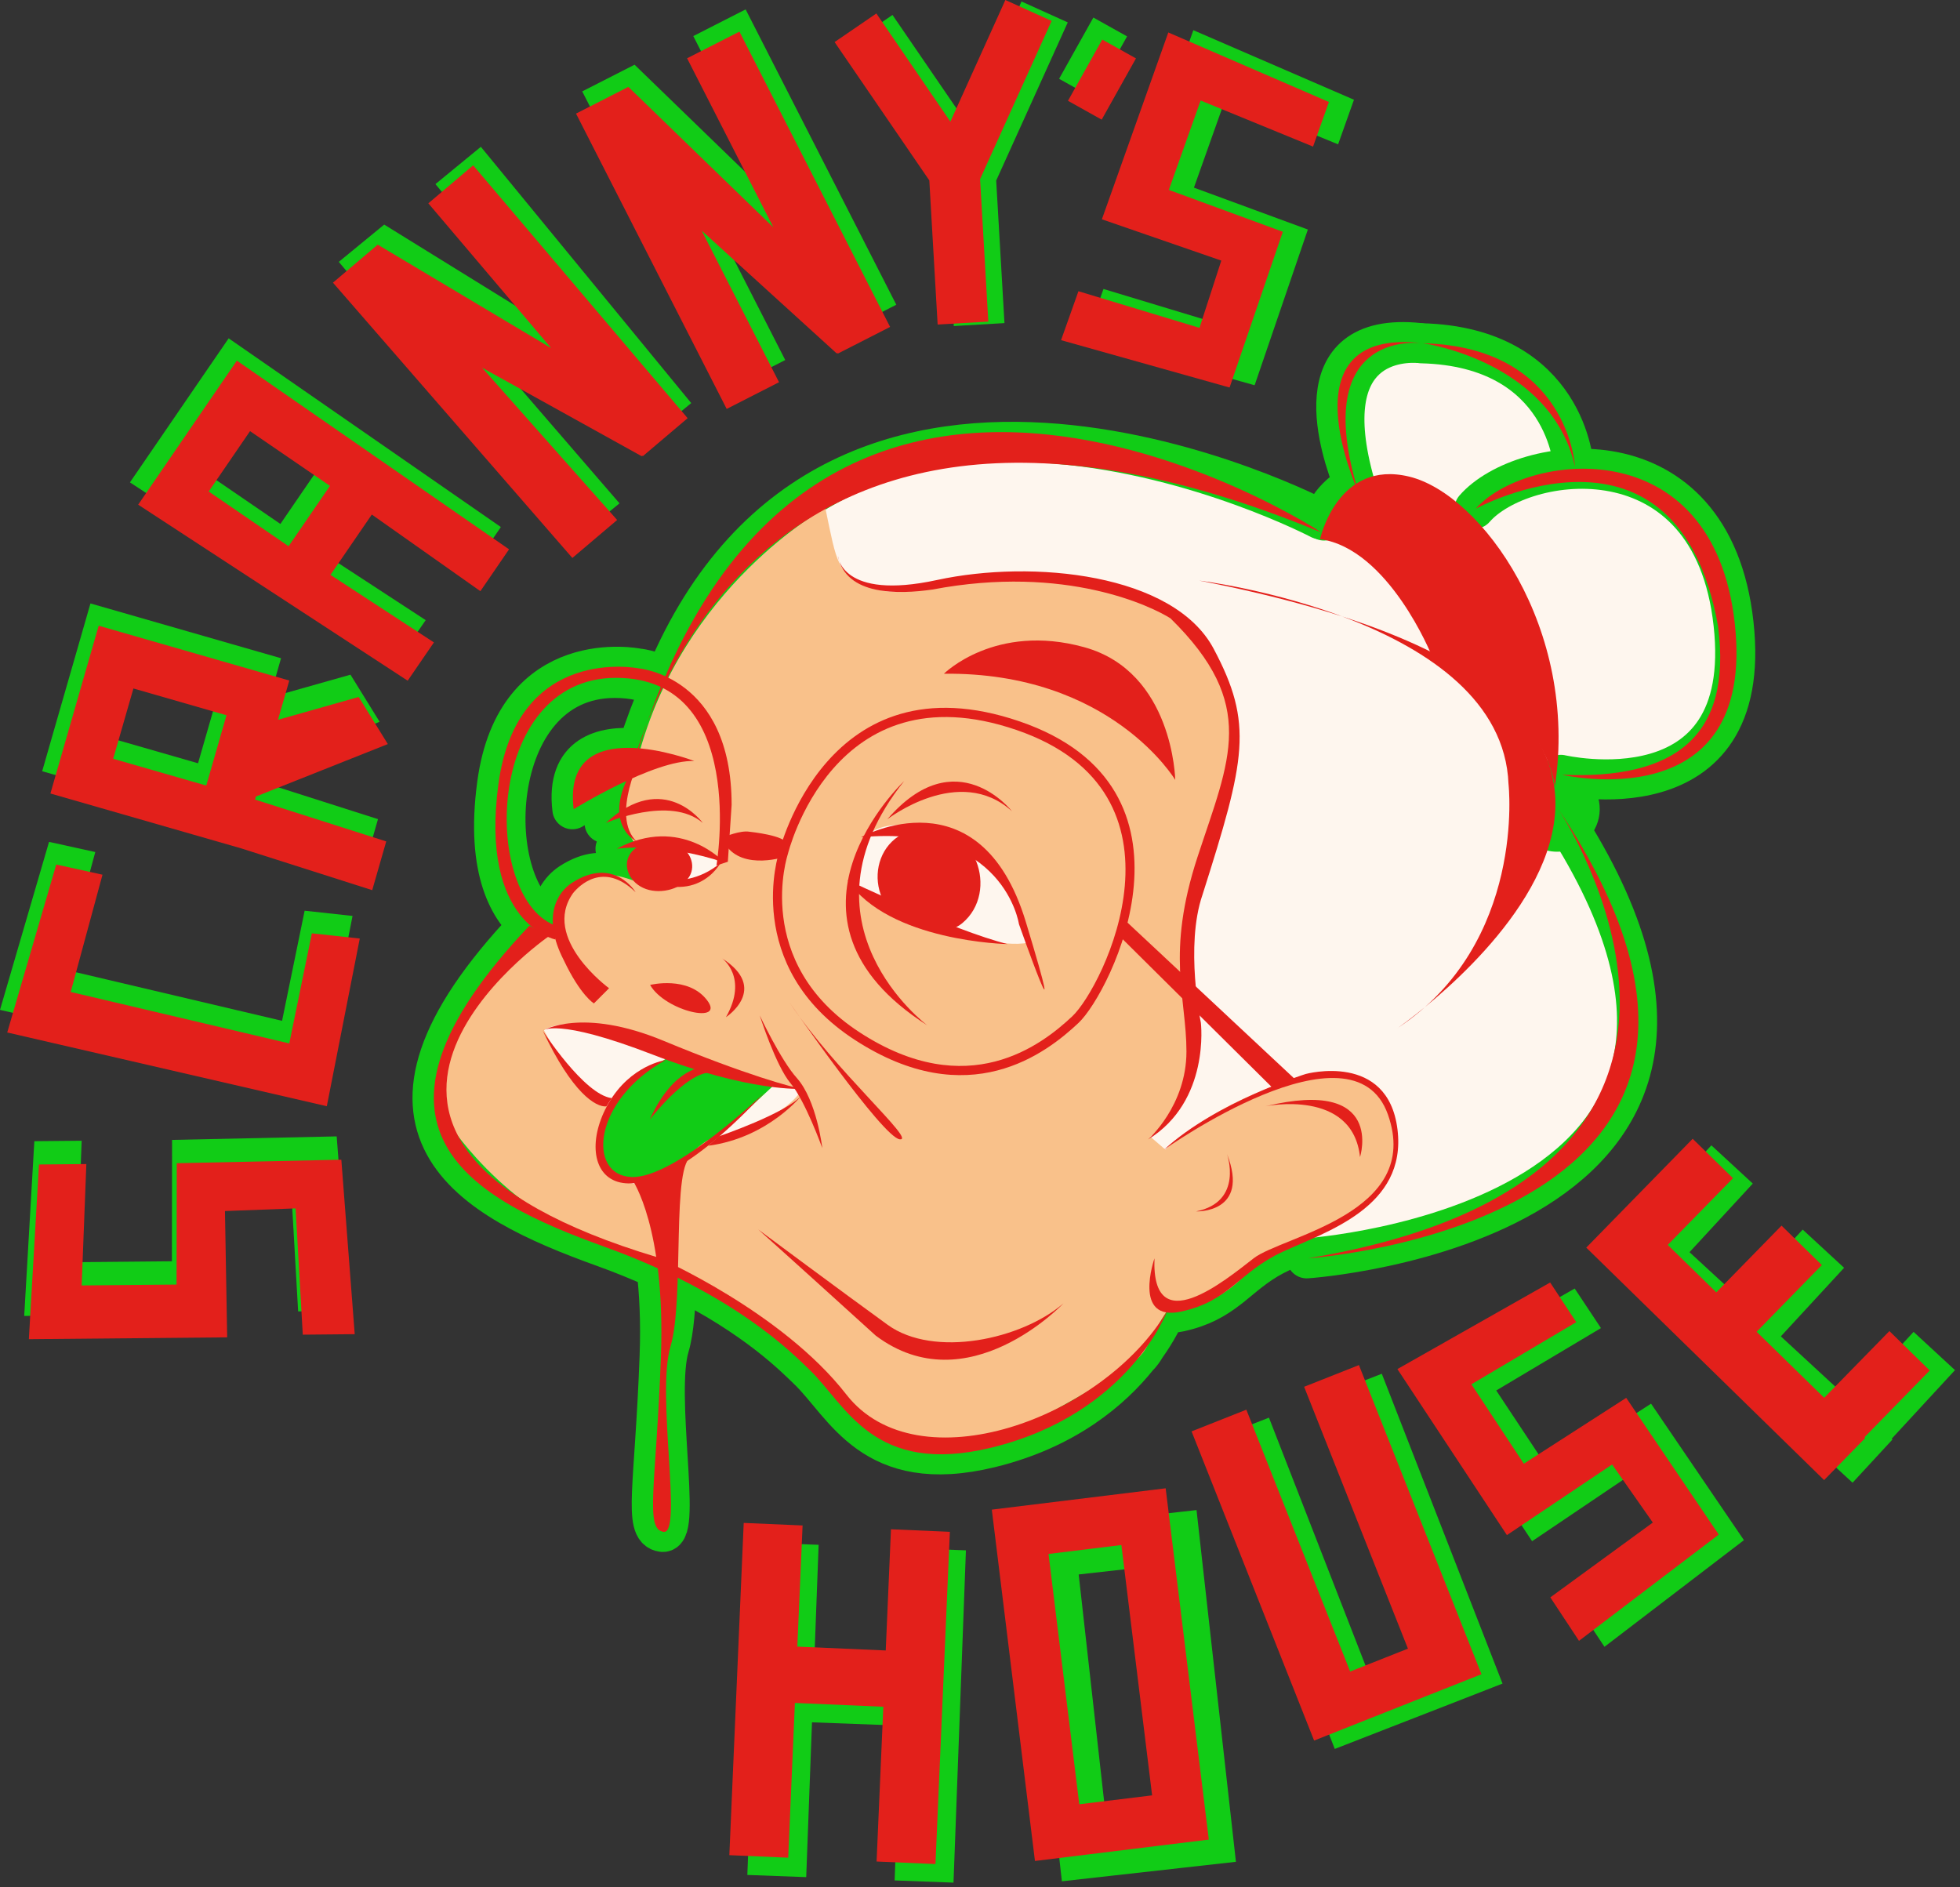 <?xml version="1.0" encoding="UTF-8"?>
<svg width="54px" height="52px" viewBox="0 0 54 52" version="1.1" xmlns="http://www.w3.org/2000/svg" xmlns:xlink="http://www.w3.org/1999/xlink">
    <rect x="0" y="0" width="54" height="52" fill="#333333" stroke="none"/>
    <!-- Generator: Sketch 62 (91390) - https://sketch.com -->
    <title>Group</title>
    <desc>Created with Sketch.</desc>
    <g id="Website" stroke="none" stroke-width="1" fill="none" fill-rule="evenodd">
        <g id="Cart-All" transform="translate(-12, -13)">
            <g id="Header">
                <g id="Header-Logo">
                    <g id="Group" transform="translate(12, 13)">
                        <g id="House" transform="translate(20.094, 31.376)" fill-rule="nonzero">
                            <g id="E" transform="translate(23.609, 0)">
                                <polygon id="Path" fill="#11CC16" points="4.588 1.234 3.447 0.181 1.703 2.07 0.602 3.263 1.744 4.316 3.118 5.584 4.26 6.637 6.173 8.402 7.315 9.456 7.337 9.476 8.438 8.284 8.416 8.263 10.159 6.374 9.018 5.32 7.274 7.21 5.361 5.444 7.104 3.555 5.963 2.502 4.219 4.391 2.845 3.124"></polygon>
                                <polygon id="Path" fill="#E3201B" points="4.043 1.086 2.932 0 1.135 1.838 -1.17077582e-15 2.999 1.111 4.085 2.448 5.392 3.559 6.477 5.421 8.297 6.531 9.382 6.553 9.404 7.688 8.243 7.666 8.222 9.463 6.384 8.352 5.298 6.555 7.136 4.694 5.317 6.491 3.479 5.38 2.393 3.583 4.231 2.245 2.924"></polygon>
                            </g>
                            <g id="S" transform="translate(18.406, 3.96)">
                                <polygon id="Path" fill="#11CC16" points="0.683 2.561 0.709 2.601 3.711 7.128 6.605 5.175 7.73 6.773 4.912 8.84 5.686 10.009 5.705 10.037 9.547 7.099 9.53 7.074 6.988 3.338 4.172 5.161 2.723 2.975 5.608 1.256 4.909 0.203 4.885 0.166"></polygon>
                                <polygon id="Path" fill="#E3201B" points="2.34155164e-15 2.385 0.026 2.425 3.017 6.96 5.916 5.014 7.037 6.614 4.213 8.675 4.985 9.845 5.003 9.873 8.853 6.945 8.836 6.919 6.304 3.178 3.483 4.993 2.039 2.804 4.928 1.092 4.233 0.037 4.208 0"></polygon>
                            </g>
                            <g id="U" transform="translate(12.735, 6.235)">
                                <polygon id="Path" fill="#11CC16" points="3.728 0.828 6.545 8.059 4.949 8.681 2.132 1.449 0.62 2.038 3.945 10.576 3.946 10.576 5.458 9.987 7.054 9.366 8.443 8.824 8.567 8.776 5.241 0.239"></polygon>
                                <polygon id="Path" fill="#E3201B" points="3.101 0.598 5.961 7.813 4.369 8.444 1.509 1.229 2.34155164e-15 1.827 3.376 10.345 3.377 10.345 4.885 9.747 6.477 9.116 7.863 8.567 7.987 8.518 4.611 0"></polygon>
                            </g>
                            <g id="O" transform="translate(7.231, 9.63)">
                                <path d="M0.844,1.137 L0.85,1.184 L1.001,2.53 L1.775,9.436 L1.931,10.828 L3.324,10.672 L5.333,10.447 L6.726,10.291 L6.57,8.898 L5.796,1.993 L5.646,0.647 L5.64,0.6 L0.844,1.137 Z M5.177,9.055 L3.168,9.28 L2.394,2.374 L4.403,2.149 L5.177,9.055 Z" id="Shape" fill="#11CC16"></path>
                                <path d="M-2.34155164e-15,0.588 L0.006,0.635 L0.171,1.979 L1.018,8.876 L1.189,10.268 L2.58,10.097 L4.587,9.85 L5.979,9.679 L5.808,8.288 L4.961,1.391 L4.796,0.047 L4.79,0 L-2.34155164e-15,0.588 Z M4.417,8.46 L2.41,8.706 L1.563,1.809 L3.57,1.563 L4.417,8.46 Z" id="Shape" fill="#E3201B"></path>
                            </g>
                            <g id="H" transform="translate(0, 10.584)">
                                <polygon id="Path" fill="#11CC16" points="4.896 0.694 4.771 4.033 2.335 3.942 2.46 0.603 0.838 0.543 0.496 9.699 2.118 9.759 2.277 5.494 4.713 5.585 4.554 9.85 6.176 9.911 6.518 0.755"></polygon>
                                <polygon id="Path" fill="#E3201B" points="4.453 0.175 4.309 3.514 1.873 3.408 2.018 0.07 0.396 0 -4.68310329e-15 9.154 1.622 9.224 1.806 4.96 4.242 5.065 4.057 9.329 5.679 9.399 6.076 0.245"></polygon>
                            </g>
                        </g>
                        <polygon id="Path-2" fill="#FEF6EE" points="22.083 15.996 22.916 13.464 25.931 12.174 29.923 12.174 34.867 13.464 36.822 14.064 37.303 12.85 37.303 10.615 38.403 9.322 40.552 9.47 42.5 10.703 43.392 12.659 44.931 13.063 46.76 14.345 47.807 16.626 47.807 18.677 47.353 20.597 45.764 21.077 44.216 21.676 42.854 21.983 44.305 25.129 45.103 28.481 44.305 30.866 42.941 32.509 40.834 33.783 38.524 34.425 35.972 34.425 31.259 34.67 24.74 33.783 16.692 33.377 14.19 30.906 14.19 28.327 16.993 26.011 16.993 24.965 17.365 23.402 17.902 21.643"></polygon>
                        <g id="All-Head" transform="translate(11.889, 9.42)">
                            <path d="M9.481,20.433 L6.691,19.634 C6.691,19.634 4.343,20.667 4.719,22.64 C4.86,22.921 5.585,23.808 7.923,21.886" id="Tongue" fill="#11CC16" fill-rule="nonzero"></path>
                            <g id="Glow-Neon">
                                <path d="M24.112,25.25 C24.112,25.25 38.611,24.284 31.01,12.873" id="Path" stroke="#11CC16" stroke-width="1.104" stroke-linecap="round" stroke-linejoin="round"></path>
                                <path d="M30.994,12.831 C30.994,12.831 31.02,12.869 31.065,12.939 C31.042,12.903 31.019,12.868 30.994,12.831 M30.982,11.657 C30.758,11.657 30.531,11.721 30.331,11.855 C29.792,12.215 29.647,12.944 30.007,13.483 L30.016,13.496 C30.021,13.505 30.027,13.514 30.033,13.523 C30.26,13.863 30.632,14.047 31.012,14.047 C31.233,14.047 31.457,13.985 31.656,13.854 C32.195,13.499 32.348,12.776 31.996,12.234 C31.974,12.199 31.96,12.179 31.958,12.175 C31.73,11.839 31.359,11.657 30.982,11.657 L30.982,11.657 Z" id="Shape" fill="#11CC16" fill-rule="nonzero"></path>
                                <path d="M24.479,4.884 C24.479,4.884 11.175,-2.103 6.445,9.232 C6.013,9.025 5.673,8.997 5.673,8.997 C5.673,8.997 2.33,8.318 1.808,12.182 C1.48,14.606 2.18,15.674 2.747,16.134 L2.661,16.086 C-2.647,21.688 1.128,23.634 4.726,24.932 C5.26,25.124 5.749,25.325 6.198,25.528 C6.278,26.184 6.321,26.989 6.284,27.965 C6.152,31.532 5.833,32.721 6.362,32.787 C6.89,32.853 6.153,29 6.549,27.679 C6.679,27.244 6.725,26.54 6.749,25.789 C8.948,26.875 10.018,27.976 10.379,28.323 C11.384,29.287 12.132,31.261 15.392,30.467 C17.491,29.955 18.749,28.856 19.456,27.974 C19.552,27.878 19.615,27.788 19.672,27.689 C19.997,27.234 20.163,26.874 20.218,26.742 C20.327,26.759 20.458,26.753 20.617,26.719 C21.217,26.588 21.597,26.359 21.94,26.096 C22.006,26.047 22.072,25.995 22.139,25.937 C22.492,25.649 22.843,25.336 23.407,25.075 M5.047,9.258 C5.551,9.258 5.968,9.357 6.314,9.526 C6.088,10.045 5.877,10.602 5.684,11.2 C4.724,11.119 3.697,11.368 3.881,12.876 C3.881,12.876 4.546,12.466 5.33,12.101 C5.174,12.448 5.126,12.731 5.138,12.958 C5.018,13.04 4.895,13.137 4.768,13.255 C4.768,13.255 4.92,13.189 5.157,13.115 C5.211,13.396 5.359,13.571 5.473,13.669 C5.49,13.702 5.509,13.733 5.529,13.763 C5.38,13.814 5.227,13.88 5.069,13.965 C5.069,13.965 5.267,13.936 5.61,13.935 C5.53,13.992 5.463,14.061 5.419,14.137 C5.288,14.363 5.342,14.637 5.521,14.84 C5.371,14.786 5.208,14.737 5.047,14.708 C4.757,14.588 4.352,14.571 3.833,14.906 C3.562,15.081 3.271,15.455 3.308,16.052 C1.342,15.181 1.462,9.258 5.047,9.258 Z M20.037,27.003 C20.085,26.923 20.14,26.836 20.205,26.74 C20.205,26.74 20.206,26.74 20.206,26.74 C20.153,26.829 20.096,26.917 20.037,27.003 Z" id="Shape" stroke="#11CC16" stroke-width="1.104" stroke-linecap="round" stroke-linejoin="round"></path>
                                <path d="M31.115,11.929 C31.115,11.929 36.467,13.183 35.872,7.767 C35.277,2.35 30.058,3.077 28.736,4.596" id="Path" stroke="#11CC16" stroke-width="1.104" stroke-linecap="round" stroke-linejoin="round"></path>
                                <path d="M25.436,3.912 C24.328,-0.023 26.772,-0.004 27.215,0.031 C23.903,-0.318 25.057,3.049 25.411,3.927 C24.615,4.421 24.588,4.921 24.588,4.921" id="Path" stroke="#11CC16" stroke-width="1.104" stroke-linecap="round" stroke-linejoin="round"></path>
                                <path d="M31.468,3.434 C31.468,3.434 31.291,0.143 27.283,0.038" id="Path" stroke="#11CC16" stroke-width="1.104" stroke-linecap="round" stroke-linejoin="round"></path>
                            </g>
                            <g id="Head" transform="translate(0.041, 0)" fill-rule="nonzero">
                                <path d="M24.228,20.227 C21.761,20.726 20.176,22.253 20.176,22.253 L19.765,21.9 C19.765,21.9 21.38,20.638 20.969,18.612 C20.558,16.586 20.969,14.737 21.322,14.091 C21.674,13.445 22.701,10.039 21.468,8.688 C20.235,7.338 19.647,6.31 14.626,6.545 C13.775,6.721 13.775,6.721 13.775,6.721 C13.775,6.721 12.776,7.103 11.954,6.721 C11.132,6.34 11.132,6.134 10.809,4.578 C10.809,4.578 6.874,6.721 5.641,11.478 C5.641,11.478 5.229,12.505 5.229,12.652 C5.229,12.798 5.318,13.709 5.699,13.944 L6.14,15.118 C6.14,15.118 5.347,14.678 4.76,14.678 C4.172,14.678 3.204,15.206 3.438,16.087 L2.264,16.88 C2.264,16.88 -0.349,19.317 0.473,21.578 C0.473,21.578 2.245,24.355 5.494,25.13 C5.494,25.13 9.44,26.818 10.62,28.352 C11.799,29.885 12.92,31.772 16.636,29.708 C20.352,27.644 19.234,28.147 20.235,26.686 L20.175,26.592 L20.235,26.598 C20.235,26.598 21.645,26.863 22.79,25.189 C22.79,25.189 26.607,24.25 26.549,22.194 C26.548,22.194 26.695,19.727 24.228,20.227 Z M11.936,13.616 C12.641,12.941 14.256,13.587 14.256,13.587 C16.106,14.116 16.4,16.552 16.4,16.552 C15.724,16.699 14.362,16.293 14.362,16.293 C14.362,16.293 13.217,16.058 12.835,15.882 C12.453,15.706 11.602,14.854 11.602,14.854 C11.601,14.061 11.936,13.616 11.936,13.616 Z M7.901,14.355 C7.813,14.678 7.02,14.942 7.02,14.942 L6.521,13.856 C7.05,13.621 7.901,14.355 7.901,14.355 Z M4.612,22.458 C4.407,21.988 4.847,21.019 4.847,21.019 C4.847,21.019 4.465,20.785 4.054,20.432 C3.643,20.08 3.056,18.964 3.056,18.964 C3.643,18.582 5.376,18.847 5.816,19.375 C6.256,19.904 10.162,20.579 10.162,20.579 C9.897,21.166 8.341,21.93 7.93,21.9 C7.519,21.871 7.196,22.341 6.374,22.957 C5.552,23.574 4.818,22.928 4.612,22.458 Z" id="Shape" fill="#F9C18A"></path>
                                <path d="M12.978,12.102 C12.978,12.102 8.972,15.867 13.619,18.831 C13.619,18.831 9.853,16.027 12.978,12.102 Z" id="Path" fill="#E3201B"></path>
                                <path d="M11.794,13.647 C11.794,13.647 15.071,11.819 16.332,15.978 C17.592,20.138 16.143,16.041 16.143,16.041 C16.143,16.041 15.741,13.283 11.794,13.647 Z" id="Path" fill="#E3201B"></path>
                                <path d="M11.419,14.827 C11.419,14.827 14.318,16.214 15.831,16.592 C15.831,16.592 12.554,16.529 11.419,14.827 Z" id="Path" fill="#E3201B"></path>
                                <path d="M5.063,13.964 C5.063,13.964 6.324,13.775 8.025,14.342 C8.025,14.342 6.828,13.019 5.063,13.964 Z" id="Path" fill="#E3201B"></path>
                                <path d="M3.024,18.978 C3.024,18.978 4.094,18.318 6.355,19.258 C8.616,20.197 9.951,20.557 10.172,20.579 C10.172,20.579 8.745,20.676 6.061,19.64 C3.374,18.601 3.024,18.978 3.024,18.978 Z" id="Path" fill="#E3201B"></path>
                                <path d="M6.408,19.788 C6.408,19.788 5.444,19.921 4.835,20.979 C3.74,22.885 5.169,24.933 9.123,20.693 C9.123,20.693 6.664,23.055 5.472,23.01 C4.234,22.962 4.406,20.884 6.408,19.788 Z" id="Path" fill="#E3201B"></path>
                                <path d="M3.024,18.978 C3.024,18.978 4.161,20.741 4.924,20.836 L4.776,21.064 C4.486,21.088 3.839,20.704 3.024,18.978 Z" id="Path" fill="#E3201B"></path>
                                <path d="M7.882,21.886 C7.882,21.886 9.74,21.254 10.17,20.745 C10.17,20.745 9.247,21.926 7.585,22.148 L7.882,21.886 Z" id="Path" fill="#E3201B"></path>
                                <path d="M9.001,18.556 C9.001,18.556 9.444,19.945 9.85,20.426 C10.255,20.906 10.725,22.212 10.725,22.212 C10.725,22.212 10.574,20.895 10.021,20.279 C9.577,19.785 9.001,18.556 9.001,18.556 Z" id="Path" fill="#E3201B"></path>
                                <path d="M9.829,18.211 C9.829,18.211 12.389,21.919 12.859,21.971 C13.329,22.024 11.083,20.091 9.829,18.211 Z" id="Path" fill="#E3201B"></path>
                                <path d="M8.959,24.454 C8.959,24.454 11.296,26.192 12.526,27.082 C13.804,28.007 16.219,27.484 17.369,26.491 C17.369,26.491 14.729,29.284 12.197,27.379 C12.197,27.379 11.1,26.387 10.526,25.865 C9.951,25.342 8.959,24.454 8.959,24.454 Z" id="Path" fill="#E3201B"></path>
                                <path d="M3.875,12.875 C3.875,12.875 6.093,11.505 7.199,11.548 C7.199,11.548 3.54,10.137 3.875,12.875 Z" id="Path" fill="#E3201B"></path>
                                <path d="M14.076,9.143 C14.076,9.143 15.487,7.733 17.942,8.412 C20.397,9.09 20.449,12.068 20.449,12.068 C20.449,12.068 18.673,9.09 14.076,9.143 Z" id="Path" fill="#E3201B"></path>
                                <path d="M16.167,10.458 C10.839,8.63 9.533,14.062 9.533,14.062 C9.533,14.062 8.488,17.195 11.622,19.232 C14.756,21.269 16.898,19.598 17.786,18.762 C18.674,17.926 21.495,12.286 16.167,10.458 Z M17.614,18.58 C16.77,19.374 14.736,20.962 11.759,19.027 C8.782,17.092 9.775,14.116 9.775,14.116 C9.775,14.116 11.015,8.956 16.076,10.693 C21.137,12.429 18.457,17.787 17.614,18.58 Z" id="Shape" fill="#E3201B"></path>
                                <path d="M7.809,14.427 C7.809,14.427 8.697,9.256 5.041,9.256 C1.384,9.256 1.332,15.419 3.421,16.098 L3.369,16.464 C3.369,16.464 1.28,16.046 1.802,12.181 C2.325,8.317 5.668,8.996 5.668,8.996 C5.668,8.996 8.227,9.205 8.227,12.756 L8.123,14.323 L7.809,14.427 Z" id="Path" fill="#E3201B"></path>
                                <path d="M5.981,17.717 C5.981,17.717 7.026,17.456 7.548,18.135 C8.071,18.814 6.399,18.449 5.981,17.717 Z" id="Path" fill="#E3201B"></path>
                                <path d="M7.966,16.986 C7.966,16.986 8.697,17.508 8.071,18.605 C8.071,18.605 9.272,17.822 7.966,16.986 Z" id="Path" fill="#E3201B"></path>
                                <path d="M11.156,5.899 C11.156,5.899 11.244,7.133 13.887,6.56 C16.53,5.988 20.406,6.384 21.507,8.454 C22.608,10.524 22.388,11.492 21.199,15.236 C20.714,16.645 21.155,18.759 21.155,18.759 C21.155,18.759 21.419,20.917 19.701,21.974 C19.701,21.974 20.758,21.049 20.758,19.552 C20.758,18.054 20.185,16.865 21.067,14.179 C21.948,11.492 22.74,9.995 20.318,7.617 C19.833,7.309 17.455,6.12 13.755,6.824 C12.83,6.956 11.376,7 11.156,5.899 Z" id="Path" fill="#E3201B"></path>
                                <path d="M13.278,16.107 C13.712,16.243 14.232,16.307 14.581,16.016 C15.616,15.155 14.964,13.195 13.404,13.411 C11.94,13.613 11.834,15.654 13.278,16.107 Z" id="Path" fill="#E3201B"></path>
                                <path d="M6.289,13.788 C5.946,13.707 5.559,13.882 5.413,14.137 C5.218,14.475 5.434,14.922 5.868,15.075 C6.301,15.228 6.872,15.059 7.068,14.721 C7.247,14.412 7.086,14.004 6.707,13.841 C6.327,13.678 5.785,13.802 5.594,14.106" id="Path" fill="#E3201B"></path>
                                <path d="M5.496,23.096 C5.496,23.096 6.411,24.396 6.279,27.963 C6.146,31.53 5.827,32.719 6.356,32.786 C6.885,32.852 6.147,28.999 6.543,27.678 C6.939,26.357 6.553,22.568 7.148,22.436 C7.148,22.436 6.157,23.096 5.496,23.096 Z" id="Path" fill="#E3201B"></path>
                                <path d="M21.111,6.577 C21.111,6.577 29.455,7.602 29.631,12.182 C29.631,12.182 30.131,16.557 26.572,18.908 C26.572,18.907 39.351,10.127 21.111,6.577 Z" id="Path" fill="#E3201B"></path>
                                <path d="M30.977,12.83 C30.977,12.83 37.849,22.959 24.106,25.249 C24.106,25.249 38.642,24.281 30.977,12.83 Z" id="Path" fill="#E3201B"></path>
                                <path d="M20.142,22.255 C20.142,22.255 25.339,18.555 26.308,21.286 C27.277,24.017 23.401,24.633 22.608,25.25 C21.815,25.866 19.79,27.54 19.877,25.25 C19.877,25.25 19.261,27.011 20.611,26.717 C21.962,26.424 22.197,25.631 23.401,25.073 C24.605,24.516 26.836,23.84 26.572,21.697 C26.308,19.554 24.047,20.17 24.047,20.17 C24.047,20.17 21.581,20.933 20.142,22.255 Z" id="Path" fill="#E3201B"></path>
                                <path d="M21.874,22.372 C21.874,22.372 22.344,23.693 21.022,23.957 C21.022,23.958 22.52,24.016 21.874,22.372 Z" id="Path" fill="#E3201B"></path>
                                <path d="M22.937,21.06 C22.937,21.06 25.339,20.56 25.54,22.461 C25.54,22.461 26.24,20.26 22.937,21.06 Z" id="Path" fill="#E3201B"></path>
                                <path d="M25.493,4.133 C25.493,4.133 23.379,-0.425 27.277,0.037 C27.277,0.037 24.106,-0.426 25.493,4.133 Z" id="Path" fill="#E3201B"></path>
                                <path d="M28.731,4.595 C28.731,4.595 34.281,1.556 35.404,7.831 C35.8,10.87 34.215,12.059 31.109,11.927 C31.109,11.927 36.461,13.182 35.866,7.765 C35.272,2.349 30.052,3.075 28.731,4.595 Z" id="Path" fill="#E3201B"></path>
                                <path d="M27.517,8.646 C27.517,8.646 26.333,5.698 24.439,5.434 C24.439,5.434 24.918,3.229 26.9,3.713 C28.882,4.198 31.569,7.897 30.908,12.257 C30.908,12.257 30.732,10.055 27.517,8.646 Z" id="Path" fill="#E3201B"></path>
                                <path d="M27.277,0.037 C27.277,0.037 30.801,0.526 31.462,3.433 C31.462,3.433 31.285,0.142 27.277,0.037 Z" id="Path" fill="#E3201B"></path>
                                <path d="M7.461,19.977 C7.461,19.977 6.621,19.977 5.971,21.428 C5.971,21.428 6.965,20.129 7.652,20.129 L7.461,19.977 Z" id="Path" fill="#E3201B"></path>
                                <path d="M5.435,14.531 C5.435,14.531 6.756,15.324 7.923,14.355 C7.923,14.355 7.196,15.72 5.435,14.531 Z" id="Path" fill="#E3201B"></path>
                                <path d="M8.724,13.497 C8.724,13.497 9.721,13.597 9.75,13.837 C9.779,14.077 9.738,14.174 9.738,14.174 C9.738,14.174 8.537,14.591 8.053,13.845 L8.031,13.637 C8.031,13.638 8.465,13.45 8.724,13.497 Z" id="Path" fill="#E3201B"></path>
                                <path d="M5.156,13.091 C5.344,11.908 7.991,-1.57 24.458,5.244 C24.836,5.463 9.327,-4.864 5.156,13.091 Z" id="Path" fill="#E3201B"></path>
                                <path d="M3.859,15.187 C4.009,15.001 4.685,14.291 5.581,15.162 C5.581,15.162 4.988,14.156 3.827,14.905 C3.431,15.16 2.991,15.842 3.597,17.024 C4.067,18.017 4.433,18.226 4.433,18.226 L4.85,17.808 C4.85,17.808 2.97,16.436 3.859,15.187 Z" id="Path" fill="#E3201B"></path>
                                <path d="M5.758,11.36 C5.758,11.36 4.876,13.063 5.611,13.767 C5.611,13.767 4.436,13.21 5.758,11.36 Z" id="Path" fill="#E3201B"></path>
                                <path d="M4.762,13.254 C4.762,13.254 6.542,12.483 7.433,13.254 C7.433,13.254 6.364,11.77 4.762,13.254 Z" id="Path" fill="#E3201B"></path>
                                <polygon id="Path" fill="#E3201B" points="19.046 15.918 23.78 20.344 23.12 20.543 18.924 16.381"></polygon>
                                <path d="M12.516,13.154 C12.516,13.154 14.498,11.612 15.952,12.933 C15.952,12.933 14.41,10.952 12.516,13.154 Z" id="Path" fill="#E3201B"></path>
                                <path d="M3.187,16.379 C3.187,16.379 -4.835,21.923 6.195,25.225 C6.195,25.225 9.603,26.707 11.386,29 C13.348,31.523 18.467,29.679 20.235,26.686 C20.235,26.686 19.185,29.54 15.387,30.465 C12.127,31.26 11.378,29.285 10.374,28.321 C9.916,27.881 8.319,26.228 4.721,24.93 C1.123,23.633 -2.652,21.687 2.656,16.085 L3.187,16.379 Z" id="Path" fill="#E3201B"></path>
                            </g>
                        </g>
                        <g id="Scranny's" fill-rule="nonzero">
                            <g id="S" transform="translate(29.233, 0.832)">
                                <polygon id="Path" fill="#11CC16" points="3.645 0 3.629 0.045 1.816 5.148 5.105 6.286 4.504 8.139 1.169 7.13 0.701 8.447 0.69 8.478 5.332 9.782 5.343 9.754 6.8 5.492 3.661 4.338 4.536 1.874 7.633 3.145 8.055 1.958 8.07 1.916"></polygon>
                                <polygon id="Path" fill="#E3201B" points="2.955 0.062 2.939 0.107 1.125 5.21 4.415 6.348 3.814 8.201 0.479 7.192 0.011 8.509 4.68310329e-15 8.54 4.642 9.845 4.653 9.816 6.11 5.554 2.97 4.4 3.846 1.937 6.943 3.207 7.365 2.02 7.38 1.978"></polygon>
                            </g>
                            <g id="'" transform="translate(29.149, 0.478)">
                                <polygon id="Rectangle" fill="#11CC16" transform="translate(0.967, 1.109) rotate(-60.797) translate(-0.967, -1.109) " points="9.27991841e-05 0.576 1.934 0.577 1.934 1.641 0 1.64"></polygon>
                                <polygon id="Rectangle" fill="#E3201B" transform="translate(1.211, 1.715) rotate(-60.797) translate(-1.211, -1.715) " points="0.244 1.183 2.178 1.184 2.178 2.248 0.244 2.247"></polygon>
                            </g>
                            <g id="Y" transform="translate(22.994, 0)">
                                <polygon id="Path" fill="#11CC16" points="5.15 0.041 3.635 3.392 1.595 0.412 0.444 1.199 2.963 4.878 3.054 5.012 3.088 5.595 3.284 8.983 4.68 8.902 4.488 5.595 4.452 4.976 4.558 4.741 6.424 0.617"></polygon>
                                <polygon id="Path" fill="#E3201B" points="4.705 -1.17056295e-15 3.19 3.351 1.151 0.371 -9.36620657e-15 1.159 2.518 4.837 2.61 4.971 2.643 5.555 2.839 8.942 4.235 8.861 4.044 5.554 4.008 4.936 4.114 4.701 5.979 0.576"></polygon>
                            </g>
                            <g id="N" transform="translate(15.87, 0.259)">
                                <polygon id="Path" fill="#11CC16" points="4.673 1.17056295e-15 3.231 0.735 5.608 5.395 1.613 1.524 0.171 2.259 4.322 10.396 5.764 9.661 3.632 5.483 7.35 8.866 7.374 8.856 7.382 8.873 8.824 8.137"></polygon>
                                <polygon id="Path" fill="#E3201B" points="4.502 0.612 3.06 1.347 5.438 6.007 1.442 2.135 -4.68310329e-15 2.871 4.151 11.008 5.593 10.272 3.462 6.095 7.18 9.477 7.203 9.467 7.212 9.484 8.653 8.749"></polygon>
                            </g>
                            <g id="N" transform="translate(9.173, 4.045)">
                                <polygon id="Path" fill="#11CC16" points="4.075 -4.68225181e-15 2.824 1.027 6.144 5.07 1.412 2.143 0.161 3.17 6.644 10.85 7.895 9.823 4.232 5.579 8.588 8.088 8.609 8.073 8.62 8.088 9.871 7.061"></polygon>
                                <polygon id="Path" fill="#E3201B" points="3.863 0.51 2.628 1.557 6.012 5.546 1.234 2.696 4.68310329e-15 3.743 6.596 11.328 7.83 10.282 4.109 6.086 8.505 8.524 8.525 8.509 8.537 8.524 9.772 7.477"></polygon>
                            </g>
                            <g id="A" transform="translate(3.58, 9.322)">
                                <path d="M1.929,1.153 L0.79,2.816 L-4.68310329e-15,3.969 L7.425,8.819 L8.148,7.764 L5.298,5.903 L6.438,4.24 L9.429,6.352 L10.219,5.199 L2.72,2.34112591e-15 L1.929,1.153 Z M5.284,3.451 L4.145,5.114 L1.943,3.606 L3.082,1.943 L5.284,3.451 Z" id="Shape" fill="#11CC16"></path>
                                <path d="M2.156,1.767 L1.017,3.43 L0.227,4.583 L7.652,9.433 L8.375,8.378 L5.525,6.517 L6.664,4.855 L9.655,6.966 L10.445,5.813 L2.946,0.614 L2.156,1.767 Z M5.511,4.065 L4.371,5.728 L2.17,4.22 L3.309,2.557 L5.511,4.065 Z" id="Shape" fill="#E3201B"></path>
                            </g>
                            <g id="R" transform="translate(1.162, 16.626)">
                                <path d="M9.252,5.943 L5.638,4.79 L5.662,4.705 L9.297,3.261 L8.494,1.963 L6.27,2.592 L6.581,1.51 L5.238,1.124 L2.673,0.386 L1.33,-2.34112591e-15 L0.944,1.343 L0.386,3.28 L-9.36620657e-15,4.623 L1.343,5.009 L3.908,5.747 L5.251,6.133 L8.866,7.286 M1.73,3.666 L2.287,1.729 L4.852,2.467 L4.294,4.404 L1.73,3.666 Z" id="Shape" fill="#11CC16"></path>
                                <path d="M9.479,6.557 L5.864,5.404 L5.889,5.32 L9.523,3.875 L8.72,2.577 L6.497,3.206 L6.808,2.124 L5.465,1.738 L2.9,1 L1.557,0.614 L1.17,1.957 L0.613,3.894 L0.227,5.237 L1.57,5.623 L4.135,6.361 L5.478,6.747 L9.093,7.9 M1.956,4.28 L2.514,2.343 L5.078,3.081 L4.521,5.018 L1.956,4.28 Z" id="Shape" fill="#E3201B"></path>
                            </g>
                            <g id="C" transform="translate(0, 23.196)">
                                <polygon id="Path" fill="#11CC16" points="8.805 6.66 0.047 4.639 4.68310329e-15 4.628 1.351 0 1.395 0.009 2.625 0.28 1.749 3.511 7.771 4.93 8.393 1.896 9.713 2.04"></polygon>
                                <polygon id="Path" fill="#E3201B" points="9.004 7.283 0.246 5.262 0.199 5.252 1.55 0.623 1.594 0.633 2.824 0.904 1.948 4.135 7.97 5.553 8.592 2.519 9.912 2.663"></polygon>
                            </g>
                            <g id="S" transform="translate(0.667, 31.311)">
                                <polygon id="Path" fill="#11CC16" points="-4.68310329e-15 4.945 0.048 4.945 5.464 4.894 5.402 1.414 7.349 1.342 7.547 4.821 8.945 4.808 8.978 4.807 8.609 0 8.578 0 4.074 0.096 4.069 3.44 1.455 3.465 1.583 0.119 0.323 0.131 0.279 0.132"></polygon>
                                <polygon id="Path" fill="#E3201B" points="0.128 5.587 0.176 5.586 5.592 5.536 5.531 2.056 7.477 1.983 7.675 5.462 9.073 5.449 9.106 5.449 8.737 0.642 8.707 0.642 4.203 0.738 4.197 4.082 1.583 4.106 1.712 0.761 0.451 0.773 0.407 0.773"></polygon>
                            </g>
                        </g>
                    </g>
                </g>
            </g>
        </g>
    </g>
</svg>